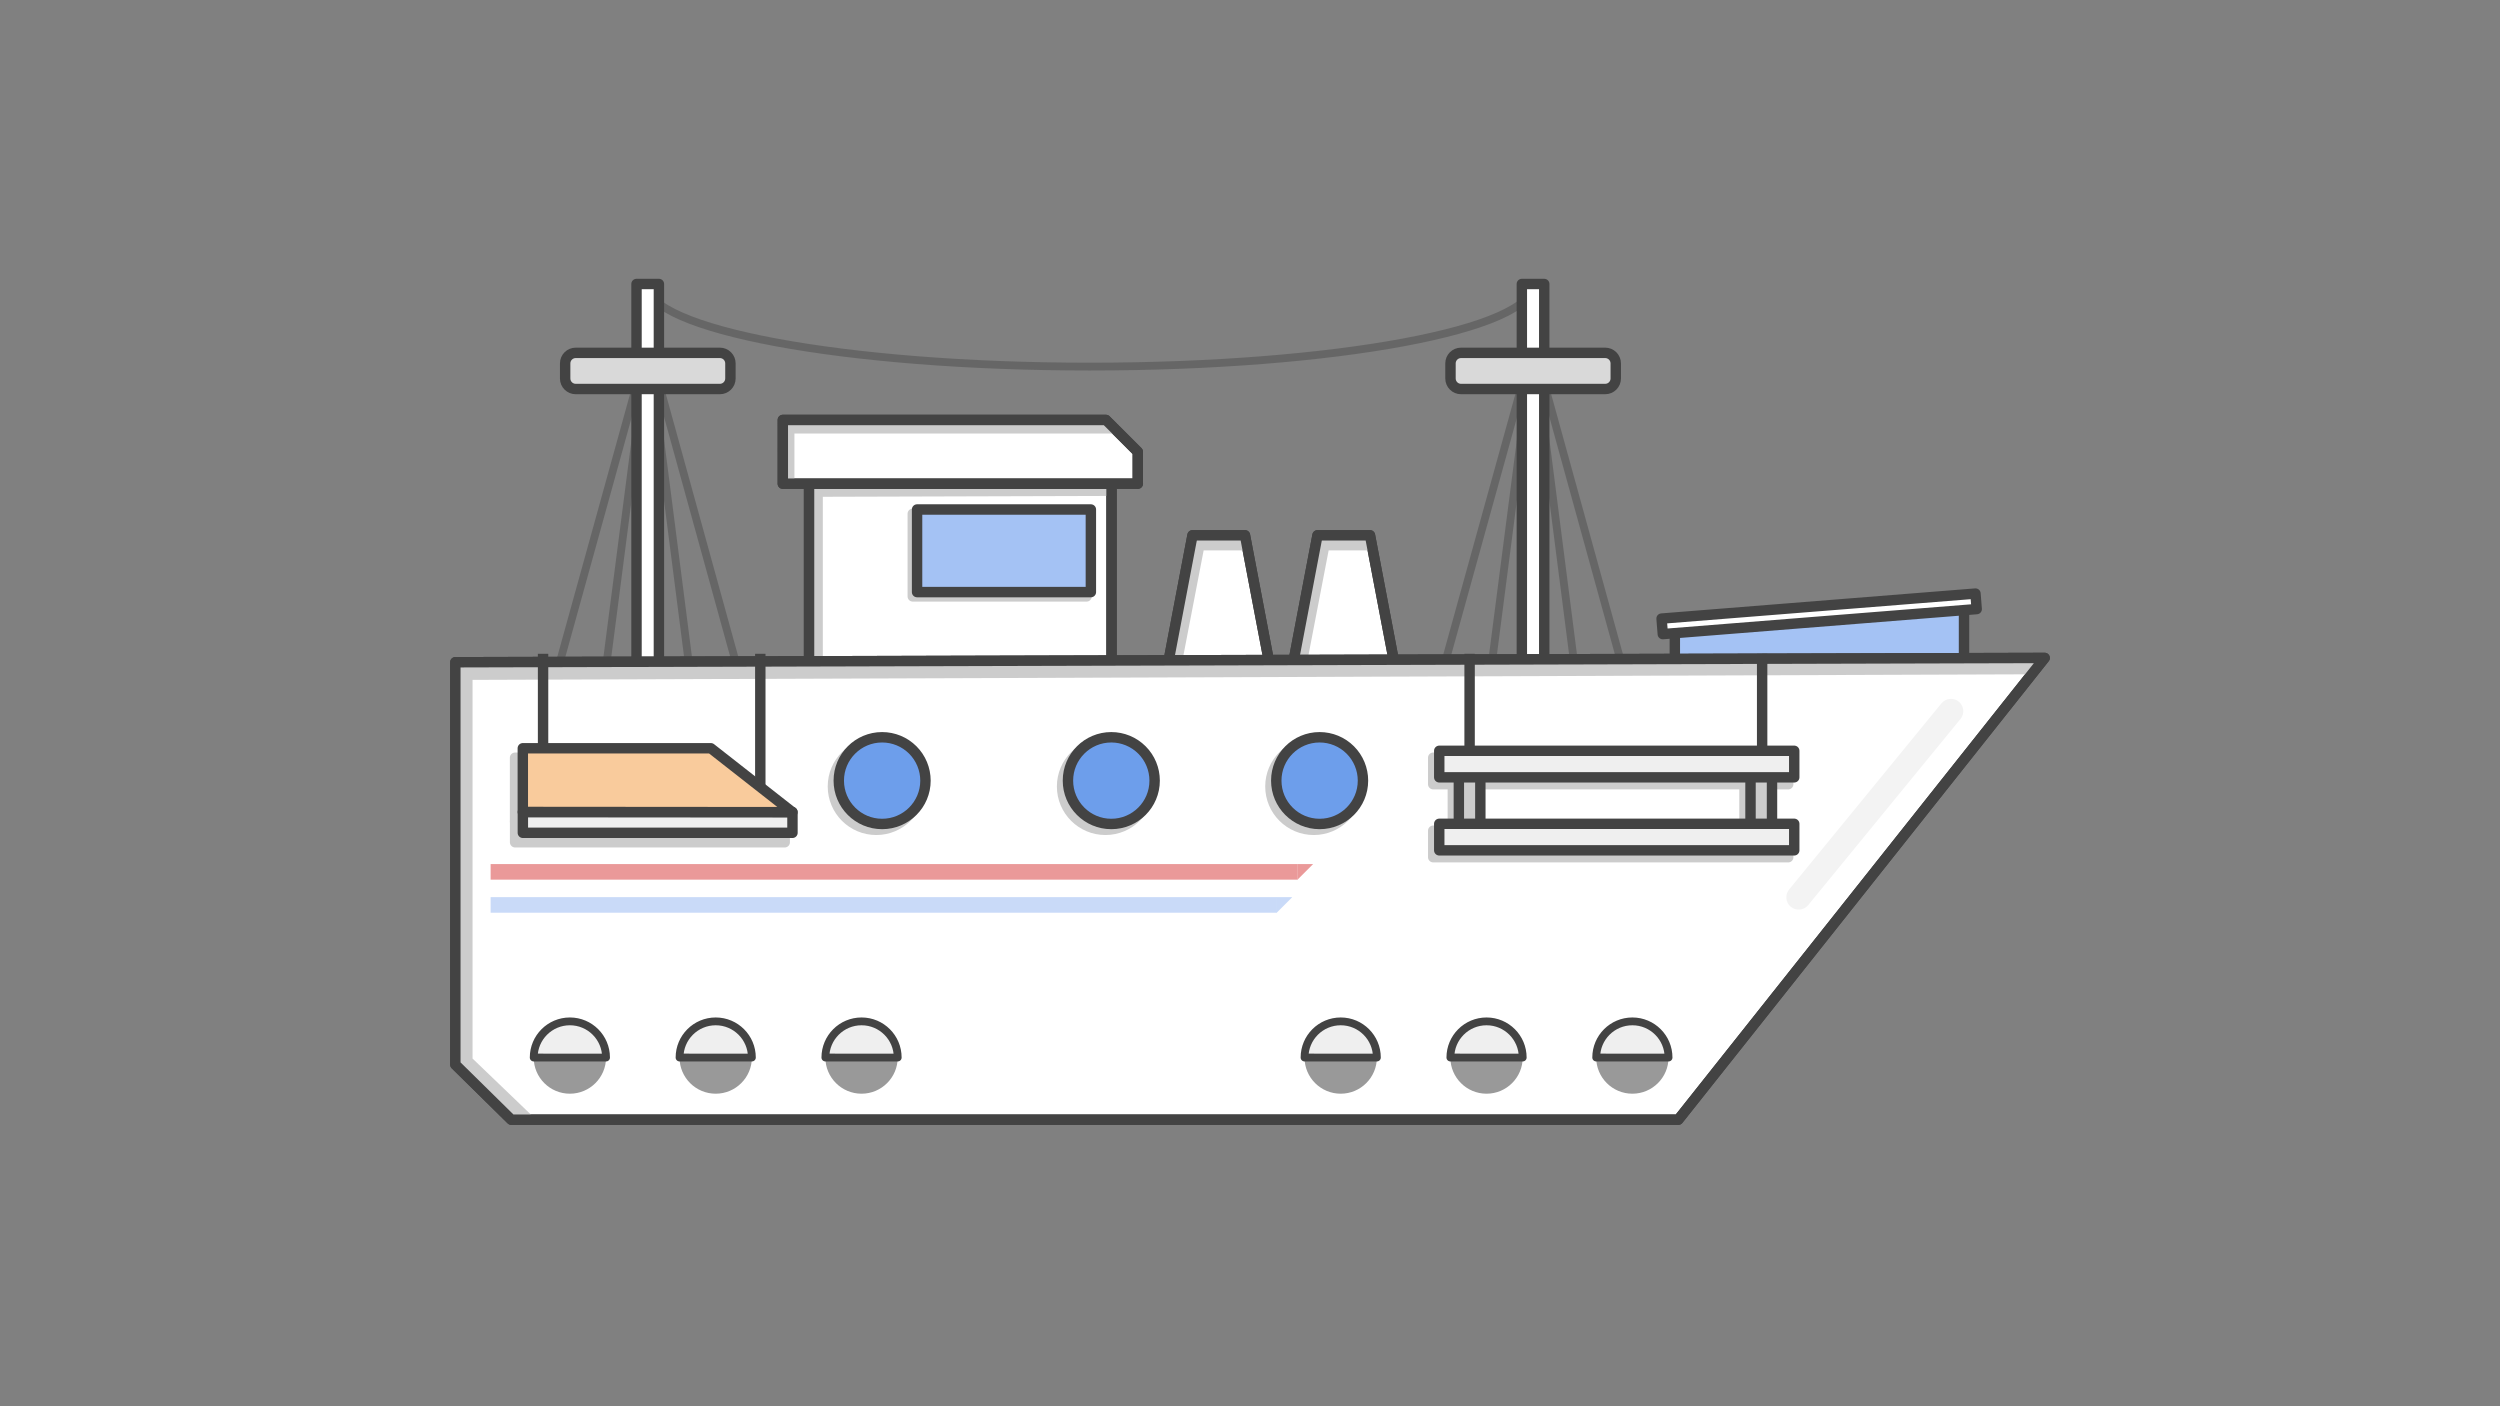 <svg version="1.1" viewBox="0.0 0.0 960.0 540.0" fill="none" stroke="none" stroke-linecap="square" stroke-miterlimit="10" xmlns:xlink="http://www.w3.org/1999/xlink" xmlns="http://www.w3.org/2000/svg"><rect x="0.0" y="0.0" width="960.0" height="540.0" fill="#808080" stroke="none"/><clipPath id="p.0"><path d="m0 0l960.0 0l0 540.0l-960.0 0l0 -540.0z" clip-rule="nonzero"/></clipPath><g clip-path="url(#p.0)"><path fill="#000000" fill-opacity="0.0" d="m0 0l960.0 0l0 540.0l-960.0 0z" fill-rule="evenodd"/><path fill="#a4c2f4" d="m643.137 240.423l0 26.438l111.042 0l0 -36.021z" fill-rule="evenodd"/><path stroke="#434343" stroke-width="4.0" stroke-linejoin="round" stroke-linecap="butt" d="m643.137 240.423l0 26.438l111.042 0l0 -36.021z" fill-rule="evenodd"/><path fill="#cfe2f3" d="m588.776 109.058l0 0c0 17.517 -76.253 31.717 -170.315 31.717c-94.062 0 -170.315 -14.2 -170.315 -31.717c0 17.517 76.253 31.717 170.315 31.717c94.062 0 170.315 -14.2 170.315 -31.717z" fill-rule="evenodd"/><path stroke="#666666" stroke-width="3.0" stroke-linejoin="round" stroke-linecap="butt" d="m588.776 109.058l0 0c0 17.517 -76.253 31.717 -170.315 31.717c-94.062 0 -170.315 -14.2 -170.315 -31.717c0 17.517 76.253 31.717 170.315 31.717c94.062 0 170.315 -14.2 170.315 -31.717z" fill-rule="evenodd"/><path fill="#000000" fill-opacity="0.0" d="m573.122 252.816l15.625 -120.688l15.499 120.751" fill-rule="evenodd"/><path stroke="#666666" stroke-width="3.0" stroke-linejoin="round" stroke-linecap="butt" d="m573.122 252.816l15.625 -120.688l15.499 120.751" fill-rule="evenodd"/><path fill="#000000" fill-opacity="0.0" d="m555.348 252.816l33.436 -120.735l33.307 120.719" fill-rule="evenodd"/><path stroke="#666666" stroke-width="3.0" stroke-linejoin="round" stroke-linecap="butt" d="m555.348 252.816l33.436 -120.735l33.307 120.719" fill-rule="evenodd"/><path fill="#ffffff" d="m584.387 109.058l8.598 0l0 154.646l-8.598 0z" fill-rule="evenodd"/><path stroke="#434343" stroke-width="4.0" stroke-linejoin="round" stroke-linecap="butt" d="m584.387 109.058l8.598 0l0 154.646l-8.598 0z" fill-rule="evenodd"/><path fill="#000000" fill-opacity="0.0" d="m233.156 252.816l15.625 -120.688l15.499 120.751" fill-rule="evenodd"/><path stroke="#666666" stroke-width="3.0" stroke-linejoin="round" stroke-linecap="butt" d="m233.156 252.816l15.625 -120.688l15.499 120.751" fill-rule="evenodd"/><path fill="#000000" fill-opacity="0.0" d="m215.382 252.816l33.436 -120.735l33.307 120.719" fill-rule="evenodd"/><path stroke="#666666" stroke-width="3.0" stroke-linejoin="round" stroke-linecap="butt" d="m215.382 252.816l33.436 -120.735l33.307 120.719" fill-rule="evenodd"/><path fill="#ffffff" d="m244.421 109.058l8.598 0l0 154.646l-8.598 0z" fill-rule="evenodd"/><path stroke="#434343" stroke-width="4.0" stroke-linejoin="round" stroke-linecap="butt" d="m244.421 109.058l8.598 0l0 154.646l-8.598 0z" fill-rule="evenodd"/><path fill="#ffffff" d="m495.854 258.438l10.071 -52.882l20.142 0l10.071 52.882z" fill-rule="evenodd"/><path stroke="#434343" stroke-width="4.0" stroke-linejoin="round" stroke-linecap="butt" d="m495.854 258.438l10.071 -52.882l20.142 0l10.071 52.882z" fill-rule="evenodd"/><path fill="#cccccc" d="m527.72 211.341l-17.517 0l-7.929 41.144l-5.619 0.165l11.071 -46.761l17.845 0.163z" fill-rule="evenodd"/><path fill="#000000" fill-opacity="0.0" d="m495.854 258.438l10.071 -52.882l20.142 0l10.071 52.882z" fill-rule="evenodd"/><path stroke="#434343" stroke-width="4.0" stroke-linejoin="round" stroke-linecap="butt" d="m495.854 258.438l10.071 -52.882l20.142 0l10.071 52.882z" fill-rule="evenodd"/><path fill="#ffffff" d="m310.676 175.816l116.157 0l0 86.929l-116.157 0z" fill-rule="evenodd"/><path stroke="#434343" stroke-width="4.0" stroke-linejoin="round" stroke-linecap="butt" d="m310.676 175.816l116.157 0l0 86.929l-116.157 0z" fill-rule="evenodd"/><path fill="#ffffff" d="m447.854 258.438l10.071 -52.882l20.142 0l10.071 52.882z" fill-rule="evenodd"/><path stroke="#434343" stroke-width="4.0" stroke-linejoin="round" stroke-linecap="butt" d="m447.854 258.438l10.071 -52.882l20.142 0l10.071 52.882z" fill-rule="evenodd"/><path fill="#cccccc" d="m479.72 211.341l-17.517 0l-7.929 41.144l-5.619 0.165l11.071 -46.761l17.845 0.163z" fill-rule="evenodd"/><path fill="#000000" fill-opacity="0.0" d="m447.854 258.438l10.071 -52.882l20.142 0l10.071 52.882z" fill-rule="evenodd"/><path stroke="#434343" stroke-width="4.0" stroke-linejoin="round" stroke-linecap="butt" d="m447.854 258.438l10.071 -52.882l20.142 0l10.071 52.882z" fill-rule="evenodd"/><path fill="#cccccc" d="m426.513 190.438l-110.546 0.331l0 62.294l-5.948 -0.328l0.496 -66.428l116.328 -0.331z" fill-rule="evenodd"/><path fill="#000000" fill-opacity="0.0" d="m310.676 175.816l116.157 0l0 79.811l-116.157 0z" fill-rule="evenodd"/><path stroke="#434343" stroke-width="4.0" stroke-linejoin="round" stroke-linecap="butt" d="m310.676 175.816l116.157 0l0 79.811l-116.157 0z" fill-rule="evenodd"/><path fill="#ffffff" d="m300.602 161.268l124.079 0l12.236 12.236l0 12.236l-136.315 0z" fill-rule="evenodd"/><path stroke="#434343" stroke-width="4.0" stroke-linejoin="round" stroke-linecap="butt" d="m300.602 161.268l124.079 0l12.236 12.236l0 12.236l-136.315 0z" fill-rule="evenodd"/><path fill="#cccccc" d="m428.825 166.48l-123.764 0l0 18.507l-4.625 0.165l0.328 -23.63l123.105 -0.165z" fill-rule="evenodd"/><path fill="#000000" fill-opacity="0.0" d="m300.602 161.268l124.079 0l12.236 12.236l0 12.236l-136.315 0z" fill-rule="evenodd"/><path stroke="#434343" stroke-width="4.0" stroke-linejoin="round" stroke-linecap="butt" d="m300.602 161.268l124.079 0l12.236 12.236l0 12.236l-136.315 0z" fill-rule="evenodd"/><path fill="#000000" fill-opacity="0.0" d="m350.504 197.298l66.74 0l0 31.717l-66.74 0z" fill-rule="evenodd"/><path stroke="#cccccc" stroke-width="4.0" stroke-linejoin="round" stroke-linecap="butt" d="m350.504 197.298l66.74 0l0 31.717l-66.74 0z" fill-rule="evenodd"/><path fill="#a4c2f4" d="m352.156 195.646l66.74 0l0 31.717l-66.74 0z" fill-rule="evenodd"/><path stroke="#434343" stroke-width="4.0" stroke-linejoin="round" stroke-linecap="butt" d="m352.156 195.646l66.74 0l0 31.717l-66.74 0z" fill-rule="evenodd"/><path fill="#d9d9d9" d="m217.021 139.546l0 0c0 -2.237 1.813 -4.05 4.05 -4.05l55.364 0c1.074 0 2.104 0.427 2.864 1.186c0.76 0.76 1.186 1.79 1.186 2.864l0 5.789c0 2.237 -1.813 4.05 -4.05 4.05l-55.364 0l0 0c-2.237 0 -4.05 -1.813 -4.05 -4.05z" fill-rule="evenodd"/><path stroke="#434343" stroke-width="4.0" stroke-linejoin="round" stroke-linecap="butt" d="m217.021 139.546l0 0c0 -2.237 1.813 -4.05 4.05 -4.05l55.364 0c1.074 0 2.104 0.427 2.864 1.186c0.76 0.76 1.186 1.79 1.186 2.864l0 5.789c0 2.237 -1.813 4.05 -4.05 4.05l-55.364 0l0 0c-2.237 0 -4.05 -1.813 -4.05 -4.05z" fill-rule="evenodd"/><path fill="#d9d9d9" d="m556.986 139.546l0 0c0 -2.237 1.813 -4.05 4.05 -4.05l55.364 0c1.074 0 2.104 0.427 2.864 1.186c0.76 0.76 1.186 1.79 1.186 2.864l0 5.789c0 2.237 -1.813 4.05 -4.05 4.05l-55.364 0l0 0c-2.237 0 -4.05 -1.813 -4.05 -4.05z" fill-rule="evenodd"/><path stroke="#434343" stroke-width="4.0" stroke-linejoin="round" stroke-linecap="butt" d="m556.986 139.546l0 0c0 -2.237 1.813 -4.05 4.05 -4.05l55.364 0c1.074 0 2.104 0.427 2.864 1.186c0.76 0.76 1.186 1.79 1.186 2.864l0 5.789c0 2.237 -1.813 4.05 -4.05 4.05l-55.364 0l0 0c-2.237 0 -4.05 -1.813 -4.05 -4.05z" fill-rule="evenodd"/><path fill="#ffffff" d="m174.852 254.304l0 154.496l21.48 21.152l448.126 0.01l140.69 -177.312z" fill-rule="evenodd"/><path stroke="#434343" stroke-width="4.0" stroke-linejoin="round" stroke-linecap="butt" d="m174.852 254.304l0 154.496l21.48 21.152l448.126 0.01l140.69 -177.312z" fill-rule="evenodd"/><path fill="#cccccc" d="m566.137 296.52l0 26.803l-8.252 0l0 -26.803z" fill-rule="evenodd"/><path stroke="#cccccc" stroke-width="4.0" stroke-linejoin="round" stroke-linecap="butt" d="m566.137 296.52l0 26.803l-8.252 0l0 -26.803z" fill-rule="evenodd"/><path fill="#000000" fill-opacity="0.0" d="m197.804 315.464l103.528 0l0 7.969l-103.528 0z" fill-rule="evenodd"/><path stroke="#cccccc" stroke-width="4.0" stroke-linejoin="round" stroke-linecap="butt" d="m197.804 315.464l103.528 0l0 7.969l-103.528 0z" fill-rule="evenodd"/><path fill="#000000" fill-opacity="0.0" d="m197.786 315.428l0 -24.454l72.21 0l31.312 24.538z" fill-rule="evenodd"/><path stroke="#cccccc" stroke-width="4.0" stroke-linejoin="round" stroke-linecap="butt" d="m197.786 315.428l0 -24.454l72.21 0l31.312 24.538z" fill-rule="evenodd"/><path fill="#cccccc" d="m678.137 296.52l0 26.803l-8.252 0l0 -26.803z" fill-rule="evenodd"/><path stroke="#cccccc" stroke-width="4.0" stroke-linejoin="round" stroke-linecap="butt" d="m678.137 296.52l0 26.803l-8.252 0l0 -26.803z" fill-rule="evenodd"/><path fill="#efefef" d="m550.357 290.959l136.315 0l0 10.173l-136.315 0z" fill-rule="evenodd"/><path stroke="#cccccc" stroke-width="4.0" stroke-linejoin="round" stroke-linecap="butt" d="m550.357 290.959l136.315 0l0 10.173l-136.315 0z" fill-rule="evenodd"/><path fill="#efefef" d="m550.357 318.993l136.315 0l0 10.173l-136.315 0z" fill-rule="evenodd"/><path stroke="#cccccc" stroke-width="4.0" stroke-linejoin="round" stroke-linecap="butt" d="m550.357 318.993l136.315 0l0 10.173l-136.315 0z" fill-rule="evenodd"/><path fill="#000000" fill-opacity="0.0" d="m319.844 302.006l0 0c0 -9.193 7.453 -16.646 16.646 -16.646l0 0c4.415 0 8.649 1.754 11.77 4.875c3.122 3.122 4.875 7.356 4.875 11.77l0 0c0 9.193 -7.453 16.646 -16.646 16.646l0 0c-9.193 0 -16.646 -7.453 -16.646 -16.646z" fill-rule="evenodd"/><path stroke="#cccccc" stroke-width="4.0" stroke-linejoin="round" stroke-linecap="butt" d="m319.844 302.006l0 0c0 -9.193 7.453 -16.646 16.646 -16.646l0 0c4.415 0 8.649 1.754 11.77 4.875c3.122 3.122 4.875 7.356 4.875 11.77l0 0c0 9.193 -7.453 16.646 -16.646 16.646l0 0c-9.193 0 -16.646 -7.453 -16.646 -16.646z" fill-rule="evenodd"/><path fill="#6d9eeb" d="m322.091 299.759l0 0c0 -9.193 7.453 -16.646 16.646 -16.646l0 0c4.415 0 8.649 1.754 11.77 4.875c3.122 3.122 4.875 7.356 4.875 11.77l0 0c0 9.193 -7.453 16.646 -16.646 16.646l0 0c-9.193 0 -16.646 -7.453 -16.646 -16.646z" fill-rule="evenodd"/><path stroke="#434343" stroke-width="4.0" stroke-linejoin="round" stroke-linecap="butt" d="m322.091 299.759l0 0c0 -9.193 7.453 -16.646 16.646 -16.646l0 0c4.415 0 8.649 1.754 11.77 4.875c3.122 3.122 4.875 7.356 4.875 11.77l0 0c0 9.193 -7.453 16.646 -16.646 16.646l0 0c-9.193 0 -16.646 -7.453 -16.646 -16.646z" fill-rule="evenodd"/><path fill="#ea9999" d="m188.4 331.803l309.921 0l0 5.984l-309.921 0z" fill-rule="evenodd"/><path fill="#ea9999" d="m498.255 331.803l5.984 0l-5.984 5.984z" fill-rule="evenodd"/><path fill="#c9daf8" d="m188.4 344.499l301.953 0l0 5.984l-301.953 0z" fill-rule="evenodd"/><path fill="#c9daf8" d="m490.255 344.498l5.984 0l-5.984 5.984z" fill-rule="evenodd"/><path fill="#000000" fill-opacity="0.0" d="m412.555 301.704l0 0c0 -6.758 5.478 -12.236 12.236 -12.236l0 0c3.245 0 6.358 1.289 8.652 3.584c2.295 2.295 3.584 5.407 3.584 8.652l0 0c0 6.758 -5.478 12.236 -12.236 12.236l0 0c-6.758 0 -12.236 -5.478 -12.236 -12.236z" fill-rule="evenodd"/><path stroke="#cccccc" stroke-width="4.0" stroke-linejoin="round" stroke-linecap="butt" d="m412.555 301.704l0 0c0 -6.758 5.478 -12.236 12.236 -12.236l0 0c3.245 0 6.358 1.289 8.652 3.584c2.295 2.295 3.584 5.407 3.584 8.652l0 0c0 6.758 -5.478 12.236 -12.236 12.236l0 0c-6.758 0 -12.236 -5.478 -12.236 -12.236z" fill-rule="evenodd"/><path fill="#a4c2f4" d="m414.206 300.06l0 0c0 -6.758 5.478 -12.236 12.236 -12.236l0 0c3.245 0 6.358 1.289 8.652 3.584c2.295 2.295 3.584 5.407 3.584 8.652l0 0c0 6.758 -5.478 12.236 -12.236 12.236l0 0c-6.758 0 -12.236 -5.478 -12.236 -12.236z" fill-rule="evenodd"/><path stroke="#434343" stroke-width="4.0" stroke-linejoin="round" stroke-linecap="butt" d="m414.206 300.06l0 0c0 -6.758 5.478 -12.236 12.236 -12.236l0 0c3.245 0 6.358 1.289 8.652 3.584c2.295 2.295 3.584 5.407 3.584 8.652l0 0c0 6.758 -5.478 12.236 -12.236 12.236l0 0c-6.758 0 -12.236 -5.478 -12.236 -12.236z" fill-rule="evenodd"/><path fill="#000000" fill-opacity="0.0" d="m492.553 301.705l0 0c0 -6.758 5.478 -12.236 12.236 -12.236l0 0c3.245 0 6.358 1.289 8.652 3.584c2.295 2.295 3.584 5.407 3.584 8.652l0 0c0 6.758 -5.478 12.236 -12.236 12.236l0 0c-6.758 0 -12.236 -5.478 -12.236 -12.236z" fill-rule="evenodd"/><path stroke="#cccccc" stroke-width="4.0" stroke-linejoin="round" stroke-linecap="butt" d="m492.553 301.705l0 0c0 -6.758 5.478 -12.236 12.236 -12.236l0 0c3.245 0 6.358 1.289 8.652 3.584c2.295 2.295 3.584 5.407 3.584 8.652l0 0c0 6.758 -5.478 12.236 -12.236 12.236l0 0c-6.758 0 -12.236 -5.478 -12.236 -12.236z" fill-rule="evenodd"/><path fill="#a4c2f4" d="m494.206 300.06l0 0c0 -6.758 5.478 -12.236 12.236 -12.236l0 0c3.245 0 6.358 1.289 8.652 3.584c2.295 2.295 3.584 5.407 3.584 8.652l0 0c0 6.758 -5.478 12.236 -12.236 12.236l0 0c-6.758 0 -12.236 -5.478 -12.236 -12.236z" fill-rule="evenodd"/><path stroke="#434343" stroke-width="4.0" stroke-linejoin="round" stroke-linecap="butt" d="m494.206 300.06l0 0c0 -6.758 5.478 -12.236 12.236 -12.236l0 0c3.245 0 6.358 1.289 8.652 3.584c2.295 2.295 3.584 5.407 3.584 8.652l0 0c0 6.758 -5.478 12.236 -12.236 12.236l0 0c-6.758 0 -12.236 -5.478 -12.236 -12.236z" fill-rule="evenodd"/><path fill="#cccccc" d="m781.059 258.929l-599.598 2.15l0 145.409l24.785 23.795l-8.591 0.659l-22.472 -20.819l-0.331 -155.325l609.895 -2.147z" fill-rule="evenodd"/><path fill="#f3f3f3" d="m745.494 270.097l0 0c1.656 -2.024 4.641 -2.325 6.667 -0.672l0 0l0 0c0.973 0.794 1.591 1.941 1.716 3.189c0.126 1.248 -0.25 2.496 -1.045 3.468l-58.476 71.474c-1.656 2.024 -4.641 2.325 -6.667 0.672l0 0l0 0c-2.026 -1.652 -2.327 -4.633 -0.671 -6.657z" fill-rule="evenodd"/><path fill="#000000" fill-opacity="0.0" d="m564.327 253.063l0 63.276" fill-rule="evenodd"/><path stroke="#434343" stroke-width="4.0" stroke-linejoin="round" stroke-linecap="butt" d="m564.327 253.063l0 63.276" fill-rule="evenodd"/><path fill="#cccccc" d="m568.45 293.877l0 26.803l-8.252 0l0 -26.803z" fill-rule="evenodd"/><path stroke="#434343" stroke-width="4.0" stroke-linejoin="round" stroke-linecap="butt" d="m568.45 293.877l0 26.803l-8.252 0l0 -26.803z" fill-rule="evenodd"/><path fill="#000000" fill-opacity="0.0" d="m676.664 253.063l0 63.276" fill-rule="evenodd"/><path stroke="#434343" stroke-width="4.0" stroke-linejoin="round" stroke-linecap="butt" d="m676.664 253.063l0 63.276" fill-rule="evenodd"/><path fill="#cccccc" d="m680.45 293.877l0 26.803l-8.252 0l0 -26.803z" fill-rule="evenodd"/><path stroke="#434343" stroke-width="4.0" stroke-linejoin="round" stroke-linecap="butt" d="m680.45 293.877l0 26.803l-8.252 0l0 -26.803z" fill-rule="evenodd"/><path fill="#efefef" d="m552.671 288.315l136.315 0l0 10.173l-136.315 0z" fill-rule="evenodd"/><path stroke="#434343" stroke-width="4.0" stroke-linejoin="round" stroke-linecap="butt" d="m552.671 288.315l136.315 0l0 10.173l-136.315 0z" fill-rule="evenodd"/><path fill="#efefef" d="m552.671 316.349l136.315 0l0 10.173l-136.315 0z" fill-rule="evenodd"/><path stroke="#434343" stroke-width="4.0" stroke-linejoin="round" stroke-linecap="butt" d="m552.671 316.349l136.315 0l0 10.173l-136.315 0z" fill-rule="evenodd"/><path fill="#999999" d="m612.939 406.092l0 0c0 -7.671 6.219 -13.89 13.89 -13.89l0 0c3.684 0 7.217 1.463 9.822 4.068c2.605 2.605 4.068 6.138 4.068 9.822l0 0c0 7.671 -6.219 13.89 -13.89 13.89l0 0c-7.671 0 -13.89 -6.219 -13.89 -13.89z" fill-rule="evenodd"/><path fill="#efefef" d="m612.944 406.095l0 0c0.001 -7.671 6.22 -13.888 13.891 -13.888c7.671 5.493164E-4 13.889 6.219 13.889 13.89z" fill-rule="evenodd"/><path stroke="#434343" stroke-width="3.0" stroke-linejoin="round" stroke-linecap="butt" d="m612.944 406.095l0 0c0.001 -7.671 6.22 -13.888 13.891 -13.888c7.671 5.493164E-4 13.889 6.219 13.889 13.89z" fill-rule="evenodd"/><path fill="#999999" d="m556.939 406.092l0 0c0 -7.671 6.219 -13.89 13.89 -13.89l0 0c3.684 0 7.217 1.463 9.822 4.068c2.605 2.605 4.068 6.138 4.068 9.822l0 0c0 7.671 -6.219 13.89 -13.89 13.89l0 0c-7.671 0 -13.89 -6.219 -13.89 -13.89z" fill-rule="evenodd"/><path fill="#efefef" d="m556.944 406.095l0 0c0.001 -7.671 6.22 -13.888 13.891 -13.888c7.671 5.493164E-4 13.889 6.219 13.889 13.89z" fill-rule="evenodd"/><path stroke="#434343" stroke-width="3.0" stroke-linejoin="round" stroke-linecap="butt" d="m556.944 406.095l0 0c0.001 -7.671 6.22 -13.888 13.891 -13.888c7.671 5.493164E-4 13.889 6.219 13.889 13.89z" fill-rule="evenodd"/><path fill="#999999" d="m500.939 406.092l0 0c0 -7.671 6.219 -13.89 13.89 -13.89l0 0c3.684 0 7.217 1.463 9.822 4.068c2.605 2.605 4.068 6.138 4.068 9.822l0 0c0 7.671 -6.219 13.89 -13.89 13.89l0 0c-7.671 0 -13.89 -6.219 -13.89 -13.89z" fill-rule="evenodd"/><path fill="#efefef" d="m500.944 406.095l0 0c0.001 -7.671 6.22 -13.888 13.891 -13.888c7.671 5.493164E-4 13.889 6.219 13.889 13.89z" fill-rule="evenodd"/><path stroke="#434343" stroke-width="3.0" stroke-linejoin="round" stroke-linecap="butt" d="m500.944 406.095l0 0c0.001 -7.671 6.22 -13.888 13.891 -13.888c7.671 5.493164E-4 13.889 6.219 13.889 13.89z" fill-rule="evenodd"/><path fill="#000000" fill-opacity="0.0" d="m407.844 302.006l0 0c0 -9.193 7.453 -16.646 16.646 -16.646l0 0c4.415 0 8.649 1.754 11.77 4.875c3.122 3.122 4.875 7.356 4.875 11.77l0 0c0 9.193 -7.453 16.646 -16.646 16.646l0 0c-9.193 0 -16.646 -7.453 -16.646 -16.646z" fill-rule="evenodd"/><path stroke="#cccccc" stroke-width="4.0" stroke-linejoin="round" stroke-linecap="butt" d="m407.844 302.006l0 0c0 -9.193 7.453 -16.646 16.646 -16.646l0 0c4.415 0 8.649 1.754 11.77 4.875c3.122 3.122 4.875 7.356 4.875 11.77l0 0c0 9.193 -7.453 16.646 -16.646 16.646l0 0c-9.193 0 -16.646 -7.453 -16.646 -16.646z" fill-rule="evenodd"/><path fill="#6d9eeb" d="m410.091 299.759l0 0c0 -9.193 7.453 -16.646 16.646 -16.646l0 0c4.415 0 8.649 1.754 11.77 4.875c3.122 3.122 4.875 7.356 4.875 11.77l0 0c0 9.193 -7.453 16.646 -16.646 16.646l0 0c-9.193 0 -16.646 -7.453 -16.646 -16.646z" fill-rule="evenodd"/><path stroke="#434343" stroke-width="4.0" stroke-linejoin="round" stroke-linecap="butt" d="m410.091 299.759l0 0c0 -9.193 7.453 -16.646 16.646 -16.646l0 0c4.415 0 8.649 1.754 11.77 4.875c3.122 3.122 4.875 7.356 4.875 11.77l0 0c0 9.193 -7.453 16.646 -16.646 16.646l0 0c-9.193 0 -16.646 -7.453 -16.646 -16.646z" fill-rule="evenodd"/><path fill="#000000" fill-opacity="0.0" d="m487.844 302.006l0 0c0 -9.193 7.453 -16.646 16.646 -16.646l0 0c4.415 0 8.649 1.754 11.77 4.875c3.122 3.122 4.875 7.356 4.875 11.77l0 0c0 9.193 -7.453 16.646 -16.646 16.646l0 0c-9.193 0 -16.646 -7.453 -16.646 -16.646z" fill-rule="evenodd"/><path stroke="#cccccc" stroke-width="4.0" stroke-linejoin="round" stroke-linecap="butt" d="m487.844 302.006l0 0c0 -9.193 7.453 -16.646 16.646 -16.646l0 0c4.415 0 8.649 1.754 11.77 4.875c3.122 3.122 4.875 7.356 4.875 11.77l0 0c0 9.193 -7.453 16.646 -16.646 16.646l0 0c-9.193 0 -16.646 -7.453 -16.646 -16.646z" fill-rule="evenodd"/><path fill="#6d9eeb" d="m490.091 299.759l0 0c0 -9.193 7.453 -16.646 16.646 -16.646l0 0c4.415 0 8.649 1.754 11.77 4.875c3.122 3.122 4.875 7.356 4.875 11.77l0 0c0 9.193 -7.453 16.646 -16.646 16.646l0 0c-9.193 0 -16.646 -7.453 -16.646 -16.646z" fill-rule="evenodd"/><path stroke="#434343" stroke-width="4.0" stroke-linejoin="round" stroke-linecap="butt" d="m490.091 299.759l0 0c0 -9.193 7.453 -16.646 16.646 -16.646l0 0c4.415 0 8.649 1.754 11.77 4.875c3.122 3.122 4.875 7.356 4.875 11.77l0 0c0 9.193 -7.453 16.646 -16.646 16.646l0 0c-9.193 0 -16.646 -7.453 -16.646 -16.646z" fill-rule="evenodd"/><path fill="#999999" d="m316.939 406.092l0 0c0 -7.671 6.219 -13.89 13.89 -13.89l0 0c3.684 0 7.217 1.463 9.822 4.068c2.605 2.605 4.068 6.138 4.068 9.822l0 0c0 7.671 -6.219 13.89 -13.89 13.89l0 0c-7.671 0 -13.89 -6.219 -13.89 -13.89z" fill-rule="evenodd"/><path fill="#efefef" d="m316.944 406.095l0 0c0.001 -7.671 6.22 -13.888 13.891 -13.888c7.671 5.493164E-4 13.889 6.219 13.889 13.89z" fill-rule="evenodd"/><path stroke="#434343" stroke-width="3.0" stroke-linejoin="round" stroke-linecap="butt" d="m316.944 406.095l0 0c0.001 -7.671 6.22 -13.888 13.891 -13.888c7.671 5.493164E-4 13.889 6.219 13.889 13.89z" fill-rule="evenodd"/><path fill="#999999" d="m260.939 406.092l0 0c0 -7.671 6.219 -13.89 13.89 -13.89l0 0c3.684 0 7.217 1.463 9.822 4.068c2.605 2.605 4.068 6.138 4.068 9.822l0 0c0 7.671 -6.219 13.89 -13.89 13.89l0 0c-7.671 0 -13.89 -6.219 -13.89 -13.89z" fill-rule="evenodd"/><path fill="#efefef" d="m260.944 406.095l0 0c0.001 -7.671 6.22 -13.888 13.891 -13.888c7.671 5.493164E-4 13.889 6.219 13.889 13.89z" fill-rule="evenodd"/><path stroke="#434343" stroke-width="3.0" stroke-linejoin="round" stroke-linecap="butt" d="m260.944 406.095l0 0c0.001 -7.671 6.22 -13.888 13.891 -13.888c7.671 5.493164E-4 13.889 6.219 13.889 13.89z" fill-rule="evenodd"/><path fill="#000000" fill-opacity="0.0" d="m208.539 253.063l0 63.276" fill-rule="evenodd"/><path stroke="#434343" stroke-width="4.0" stroke-linejoin="round" stroke-linecap="butt" d="m208.539 253.063l0 63.276" fill-rule="evenodd"/><path fill="#999999" d="m204.939 406.092l0 0c0 -7.671 6.219 -13.89 13.89 -13.89l0 0c3.684 0 7.217 1.463 9.822 4.068c2.605 2.605 4.068 6.138 4.068 9.822l0 0c0 7.671 -6.219 13.89 -13.89 13.89l0 0c-7.671 0 -13.89 -6.219 -13.89 -13.89z" fill-rule="evenodd"/><path fill="#efefef" d="m204.944 406.095l0 0c0.001 -7.671 6.22 -13.888 13.891 -13.888c7.671 5.493164E-4 13.889 6.219 13.889 13.89z" fill-rule="evenodd"/><path stroke="#434343" stroke-width="3.0" stroke-linejoin="round" stroke-linecap="butt" d="m204.944 406.095l0 0c0.001 -7.671 6.22 -13.888 13.891 -13.888c7.671 5.493164E-4 13.889 6.219 13.889 13.89z" fill-rule="evenodd"/><path fill="#000000" fill-opacity="0.0" d="m291.957 253.063l0 63.276" fill-rule="evenodd"/><path stroke="#434343" stroke-width="4.0" stroke-linejoin="round" stroke-linecap="butt" d="m291.957 253.063l0 63.276" fill-rule="evenodd"/><path fill="#efefef" d="m200.778 311.829l103.528 0l0 7.969l-103.528 0z" fill-rule="evenodd"/><path stroke="#434343" stroke-width="4.0" stroke-linejoin="round" stroke-linecap="butt" d="m200.778 311.829l103.528 0l0 7.969l-103.528 0z" fill-rule="evenodd"/><path fill="#f9cb9c" d="m200.76 311.792l0 -24.454l72.21 0l31.312 24.538z" fill-rule="evenodd"/><path stroke="#434343" stroke-width="4.0" stroke-linejoin="round" stroke-linecap="butt" d="m200.76 311.792l0 -24.454l72.21 0l31.312 24.538z" fill-rule="evenodd"/><path fill="#000000" fill-opacity="0.0" d="m174.852 254.304l0 154.496l21.48 21.152l448.126 0.01l140.69 -177.312z" fill-rule="evenodd"/><path stroke="#434343" stroke-width="4.0" stroke-linejoin="round" stroke-linecap="butt" d="m174.852 254.304l0 154.496l21.48 21.152l448.126 0.01l140.69 -177.312z" fill-rule="evenodd"/><path fill="#ffffff" d="m638.043 237.542l120.535 -9.606l0.472 5.953l-120.535 9.606z" fill-rule="evenodd"/><path stroke="#434343" stroke-width="4.0" stroke-linejoin="round" stroke-linecap="butt" d="m638.043 237.542l120.535 -9.606l0.472 5.953l-120.535 9.606z" fill-rule="evenodd"/></g></svg>